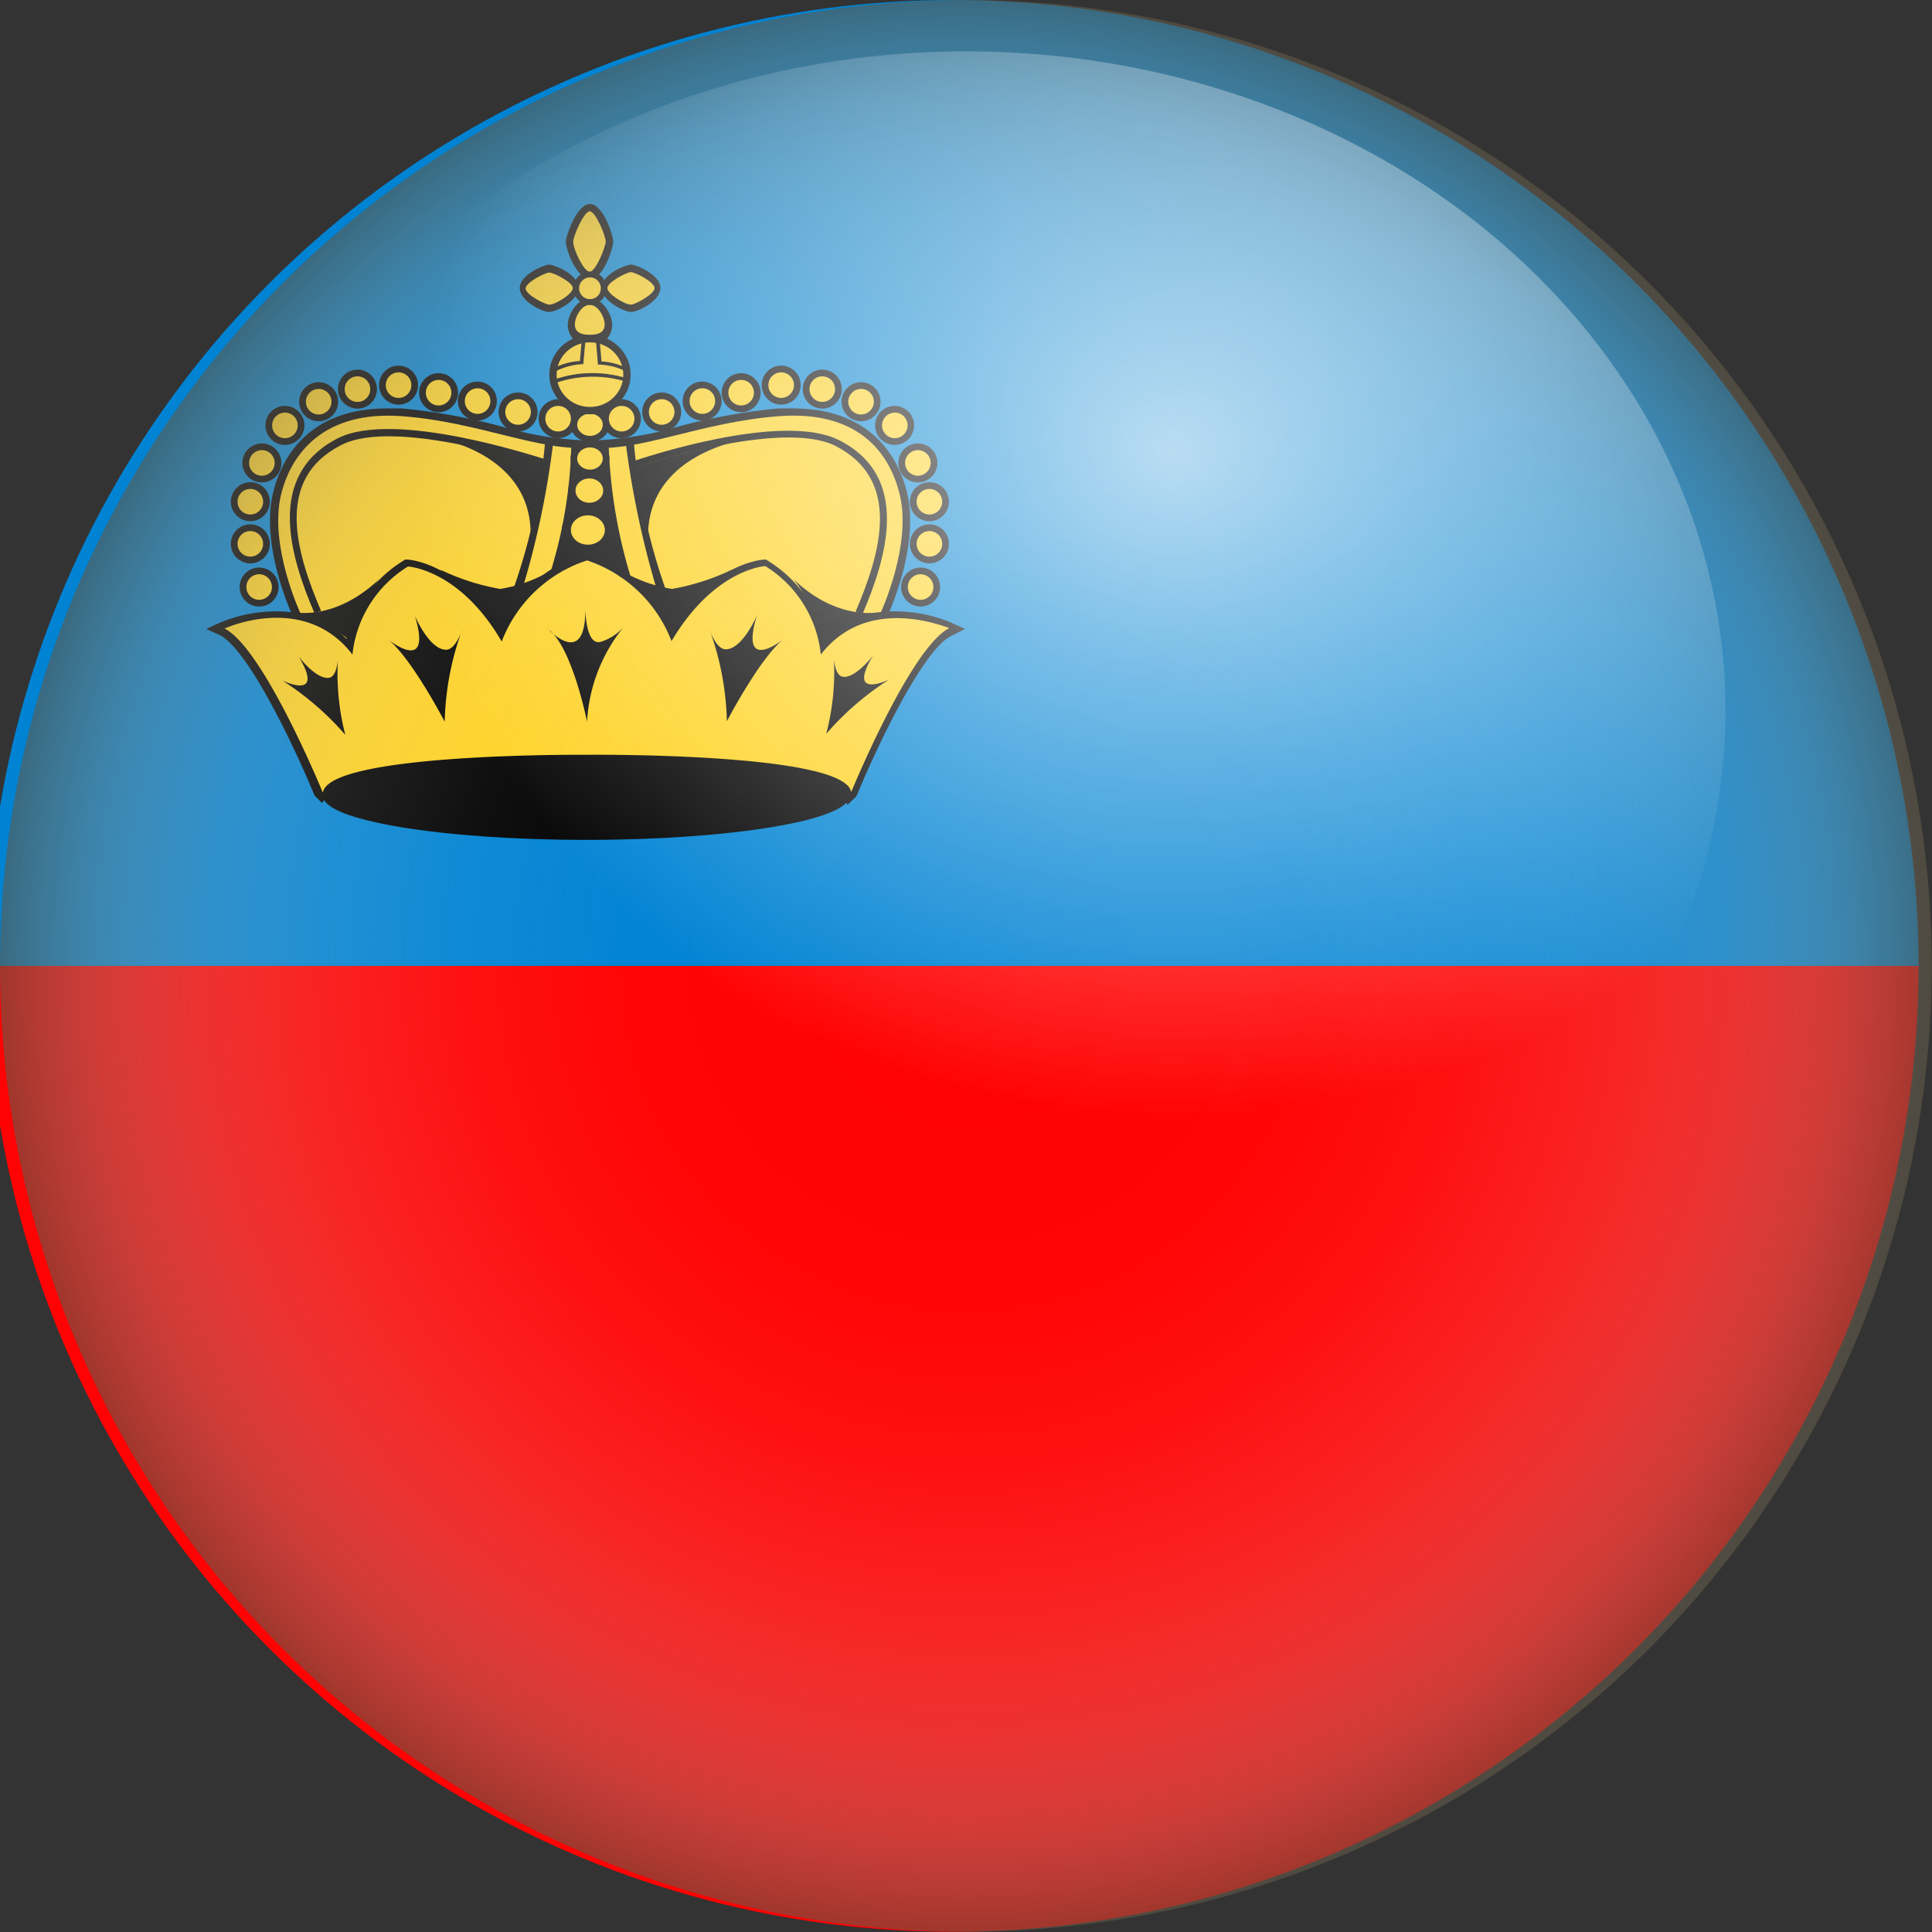 <svg xmlns="http://www.w3.org/2000/svg" xmlns:xlink="http://www.w3.org/1999/xlink" viewBox="0 0 92.15 92.15"><rect x="0" y="0" width="92.15" height="92.15" fill="#333333" stroke="none"/><defs><style>.cls-1{fill:none;}.cls-2{isolation:isolate;}.cls-3{clip-path:url(#clip-path);}.cls-4{fill:#ff0203;}.cls-5{fill:#0083d3;}.cls-6{fill:#ffd221;}.cls-7{opacity:0.6;mix-blend-mode:multiply;fill:url(#radial-gradient);}.cls-8{opacity:0.7;fill:url(#radial-gradient-2);}</style><clipPath id="clip-path"><circle class="cls-1" cx="45.44" cy="46.07" r="46.07"/></clipPath><radialGradient id="radial-gradient" cx="46.07" cy="46.07" r="46.07" gradientUnits="userSpaceOnUse"><stop offset="0" stop-color="#fff" stop-opacity="0"/><stop offset="0.35" stop-color="#fbfbfb" stop-opacity="0.02"/><stop offset="0.53" stop-color="#eeedec" stop-opacity="0.11"/><stop offset="0.67" stop-color="#d8d6d2" stop-opacity="0.25"/><stop offset="0.79" stop-color="#b8b5ae" stop-opacity="0.44"/><stop offset="0.9" stop-color="#908b80" stop-opacity="0.7"/><stop offset="1" stop-color="#605949"/></radialGradient><radialGradient id="radial-gradient-2" cx="-54.17" cy="24.94" r="27.21" gradientTransform="translate(127.93 -7.3) scale(1.33 1.16)" gradientUnits="userSpaceOnUse"><stop offset="0" stop-color="#fff"/><stop offset="1" stop-color="#fff" stop-opacity="0"/></radialGradient></defs><title>Liechtenstein</title><g class="cls-2"><g id="objects"><g class="cls-3"><rect class="cls-4" x="-11.12" y="46.07" width="113.11" height="46.07"/><rect class="cls-5" x="-11.12" y="-5.04" width="113.11" height="51.11"/></g><path d="M28.14,13.31c-.62,0-1.15-1.37-1.15-1.79,0-.27.52-1.79,1.15-1.79s1.11,1.51,1.11,1.79S28.8,13.31,28.14,13.31Z"/><path class="cls-6" d="M27.34,11.52c0,.39.51,1.44.79,1.44s.76-1.18.76-1.44-.48-1.44-.76-1.44S27.34,11.27,27.34,11.52Z"/><path d="M27.59,13.73c0,.62-1.07,1.15-1.4,1.15s-1.4-.52-1.4-1.15,1.18-1.11,1.4-1.11S27.59,13.07,27.59,13.73Z"/><path class="cls-6" d="M26.2,14.53c.3,0,1.12-.51,1.12-.79S26.4,13,26.2,13s-1.13.47-1.13.76S26,14.53,26.2,14.53Z"/><path d="M28.7,13.73c0,.62,1.07,1.15,1.4,1.15s1.4-.52,1.4-1.15-1.17-1.11-1.4-1.11S28.7,13.07,28.7,13.73Z"/><path class="cls-6" d="M30.1,14.53c-.31,0-1.13-.51-1.13-.79s.92-.76,1.12-.76,1.13.47,1.13.76S30.29,14.53,30.1,14.53Z"/><path d="M28.14,16.53a1.05,1.05,0,0,1-1.06-1c0-.57.48-1.3,1.06-1.3s1.06.72,1.06,1.3A1.05,1.05,0,0,1,28.14,16.53Z"/><path class="cls-6" d="M28.84,15.48c0,.38-.32.49-.71.49s-.71-.11-.71-.49.32-.94.71-.94S28.84,15.11,28.84,15.48Z"/><ellipse cx="27.96" cy="37.97" rx="12.55" ry="2.09"/><path d="M37.06,32.55a28.15,28.15,0,0,1-8.92-2,28.15,28.15,0,0,1-8.92,2c-3.72,0-4.92-1.73-5.27-3.19-.17-.38-1.52-3.45-.92-5.88.37-1.5,1.57-4,5.45-4l.67,0a28.39,28.39,0,0,1,4.84.88,16.13,16.13,0,0,0,3.62.63l.5,0h.07l.49,0a16.14,16.14,0,0,0,3.63-.63,28.35,28.35,0,0,1,4.84-.88l.67,0c3.88,0,5.08,2.51,5.45,4,.6,2.43-.75,5.5-.92,5.88-.35,1.47-1.55,3.19-5.27,3.19Z"/><path class="cls-6" d="M42.91,23.57c-.49-2-2-4-5.75-3.72s-6.69,1.73-9,1.49c-2.33.24-5.31-1.22-9-1.49s-5.26,1.75-5.75,3.72c-.6,2.44.92,5.68.92,5.68,1.39,6,13.86.94,13.86.94S40.6,35.29,42,29.24C42,29.24,43.51,26,42.91,23.57Z"/><path d="M15,37.94c-.77-1.89-3.09-6.93-4.52-7.65L9.84,30l.67-.31a7,7,0,0,1,2.62-.53,4.79,4.79,0,0,1,3.4,1.31,6,6,0,0,1,2.7-3.72l.09-.06h.11c.1,0,2.36.16,4.38,3.17a7.15,7.15,0,0,1,4-3.44l.12,0,.12,0a7.15,7.15,0,0,1,4,3.44c2-3,4.28-3.16,4.38-3.17h.11l.09.06a6,6,0,0,1,2.7,3.72,4.79,4.79,0,0,1,3.4-1.31,6.94,6.94,0,0,1,2.62.53l.68.31-.66.33c-1.43.71-3.75,5.76-4.52,7.65l-.43.41-.25-.49c0-.08-.27-.82-5.07-1.23-2.71-.23-5.63-.26-6.77-.26h-.83c-1.13,0-4.06,0-6.77.26-4.8.41-5.06,1.15-5.07,1.23l-.3.4Z"/><path class="cls-6" d="M39.15,31.22A5.63,5.63,0,0,0,36.5,27s-2.43.13-4.47,3.58A6.51,6.51,0,0,0,28,26.73a6.51,6.51,0,0,0-4.07,3.87c-2-3.45-4.47-3.58-4.47-3.58a5.63,5.63,0,0,0-2.65,4.2c-2.3-3-6.1-1.24-6.1-1.24,1.86.93,4.69,7.83,4.69,7.83C15.66,35.9,28,36,28,36s12.29-.12,12.6,1.78c0,0,2.83-6.9,4.69-7.83C45.25,30,41.45,28.25,39.15,31.22Z"/><circle cx="12.36" cy="28" r="0.93"/><circle class="cls-6" cx="12.36" cy="28" r="0.61"/><circle cx="11.94" cy="25.94" r="0.93"/><circle class="cls-6" cx="11.94" cy="25.94" r="0.61"/><circle cx="11.94" cy="23.93" r="0.93"/><circle class="cls-6" cx="11.94" cy="23.93" r="0.61"/><circle cx="12.49" cy="22.08" r="0.93"/><circle class="cls-6" cx="12.49" cy="22.08" r="0.61"/><circle cx="13.59" cy="20.29" r="0.93"/><circle class="cls-6" cx="13.59" cy="20.29" r="0.61"/><circle cx="15.2" cy="19.16" r="0.93"/><circle class="cls-6" cx="15.2" cy="19.16" r="0.61"/><circle cx="17.05" cy="18.56" r="0.93"/><circle class="cls-6" cx="17.05" cy="18.56" r="0.61"/><circle cx="19.01" cy="18.37" r="0.93"/><circle class="cls-6" cx="19.01" cy="18.37" r="0.61"/><circle cx="20.92" cy="18.73" r="0.93"/><circle class="cls-6" cx="20.92" cy="18.73" r="0.61"/><circle cx="22.77" cy="19.13" r="0.93"/><circle class="cls-6" cx="22.78" cy="19.13" r="0.61"/><circle cx="24.71" cy="19.65" r="0.93"/><circle class="cls-6" cx="24.71" cy="19.65" r="0.61"/><circle cx="26.62" cy="19.97" r="0.93"/><circle class="cls-6" cx="26.62" cy="19.97" r="0.61"/><circle cx="43.91" cy="28" r="0.93"/><circle class="cls-6" cx="43.91" cy="28" r="0.61"/><circle cx="44.33" cy="25.94" r="0.93"/><circle class="cls-6" cx="44.33" cy="25.94" r="0.61"/><circle cx="44.33" cy="23.93" r="0.93"/><circle class="cls-6" cx="44.33" cy="23.93" r="0.61"/><circle cx="43.78" cy="22.08" r="0.93"/><circle class="cls-6" cx="43.78" cy="22.08" r="0.61"/><circle cx="42.67" cy="20.29" r="0.93"/><circle class="cls-6" cx="42.68" cy="20.29" r="0.61"/><circle cx="41.07" cy="19.16" r="0.93"/><circle class="cls-6" cx="41.07" cy="19.16" r="0.61"/><circle cx="39.22" cy="18.56" r="0.93"/><circle class="cls-6" cx="39.22" cy="18.56" r="0.61"/><circle cx="37.26" cy="18.37" r="0.93"/><circle class="cls-6" cx="37.26" cy="18.37" r="0.61"/><circle cx="35.35" cy="18.73" r="0.93"/><circle class="cls-6" cx="35.35" cy="18.73" r="0.61"/><circle cx="33.49" cy="19.13" r="0.93"/><circle class="cls-6" cx="33.5" cy="19.13" r="0.61"/><circle cx="31.56" cy="19.65" r="0.93"/><circle class="cls-6" cx="31.56" cy="19.65" r="0.61"/><circle cx="29.64" cy="19.97" r="0.93"/><circle class="cls-6" cx="29.65" cy="19.97" r="0.61"/><circle cx="28.14" cy="13.75" r="0.79"/><circle class="cls-6" cx="28.14" cy="13.75" r="0.52"/><ellipse cx="28.14" cy="20.26" rx="0.93" ry="0.81"/><ellipse class="cls-6" cx="28.14" cy="20.26" rx="0.61" ry="0.53"/><ellipse cx="28.14" cy="17.87" rx="1.94" ry="1.89"/><ellipse class="cls-6" cx="28.14" cy="17.87" rx="1.59" ry="1.54"/><path d="M13.86,29.17s2,.56,4.22-1.54a4.77,4.77,0,0,0-.82,1.48,5.11,5.11,0,0,1-.62,1.39A8.54,8.54,0,0,0,13.86,29.17Z"/><path d="M42.07,29.17s-2,.56-4.22-1.54a4.77,4.77,0,0,1,.82,1.48,5.21,5.21,0,0,0,.62,1.39A8.54,8.54,0,0,1,42.07,29.17Z"/><path d="M21,27.17a10.82,10.82,0,0,0,2.86.92,6.88,6.88,0,0,0,2.62-1l-.1.38a5.54,5.54,0,0,0-2.48,2.68A28.11,28.11,0,0,0,21,27.17Z"/><path d="M34.91,27.17a10.83,10.83,0,0,1-2.86.92,6.88,6.88,0,0,1-2.62-1l.09.38A5.52,5.52,0,0,1,32,30.11,28,28,0,0,1,34.91,27.17Z"/><path d="M25,27.81a41.23,41.23,0,0,0,1.38-6.65L26,21.07a28.43,28.43,0,0,1-1.54,7.1Z"/><path d="M28,26.35a39.76,39.76,0,0,1-.2-5.13l-.55-.06a22.06,22.06,0,0,1-1,6.15Z"/><path d="M31.32,28.1a44,44,0,0,1-1.47-6.94l.38-.09a28.51,28.51,0,0,0,1.54,7.1Z"/><path d="M27.84,26.4a21,21,0,0,0,.64-5.18l.55-.06a24.32,24.32,0,0,0,1.06,6.38Z"/><ellipse cx="28.14" cy="21.87" rx="0.93" ry="0.81"/><ellipse class="cls-6" cx="28.14" cy="21.87" rx="0.61" ry="0.53"/><ellipse cx="28.11" cy="23.4" rx="1.01" ry="0.88"/><ellipse class="cls-6" cx="28.11" cy="23.4" rx="0.66" ry="0.58"/><ellipse cx="28.04" cy="25.27" rx="1.24" ry="1.07"/><ellipse class="cls-6" cx="28.04" cy="25.28" rx="0.81" ry="0.7"/><path d="M15,29.25c-1.17-2.73-2.33-6.57,1.1-8.34,2.73-1.4,9.64.93,9.93,1l-.12.33c-.07,0-7.06-2.38-9.66-1-3.14,1.61-2.15,5.06-.94,7.89Z"/><path d="M41.13,29.31l-.32-.14c1.21-2.82,2.2-6.27-.94-7.89-2.6-1.34-9.48,1-9.55,1L30.2,22c.29-.1,7.09-2.41,9.83-1C43.46,22.74,42.3,26.58,41.13,29.31Z"/><path d="M20.84,20.9s4.41.68,4.47,4.49c0,0,.54-2.15.88-3.13A47.33,47.33,0,0,0,20.84,20.9Z"/><path d="M35.38,21s-4.41.68-4.47,4.49c0,0-.54-2.15-.88-3.13A47.47,47.47,0,0,1,35.38,21Z"/><path d="M26.52,17.7l-.12-.13a3,3,0,0,1,1.26-.35l.08-.93.18,0-.1,1.08h-.07A3.16,3.16,0,0,0,26.52,17.7Z"/><path d="M29.83,17.7a3.15,3.15,0,0,0-1.23-.31h-.08l-.09-1.08.18,0,.08.93a3,3,0,0,1,1.26.35Z"/><path d="M26.43,18.29l-.07-.16A5.55,5.55,0,0,1,29.75,18l0,.17A5.46,5.46,0,0,0,26.43,18.29Z"/><path d="M28,34.42s-.71-3.56-1.84-4.4c0,0,1.78,1.91,1.76-1,0,0,0,1.81.74,1.59a2.41,2.41,0,0,0,1.19-.83A7.85,7.85,0,0,0,28,34.42Z"/><path d="M21.21,34.42s-1.62-3.11-2.74-3.95c0,0,2.19,1.79,1.32-1.09,0,0,.69,1.62,1.49,1.61.47,0,.78-1,.78-1A13.7,13.7,0,0,0,21.21,34.42Z"/><path d="M16.47,35.05a13.82,13.82,0,0,0-3-2.59s2.06,1,.78-1.14c0,0,.87,1.15,1.48,1,.36-.1.39-.93.39-.93A11.72,11.72,0,0,0,16.47,35.05Z"/><path d="M34.67,34.4s1.62-3.11,2.75-3.95c0,0-2.19,1.79-1.32-1.09,0,0-.69,1.62-1.49,1.61-.47,0-.79-1-.79-1A13.64,13.64,0,0,1,34.67,34.4Z"/><path d="M39.41,35a13.77,13.77,0,0,1,3-2.59s-2.06,1-.77-1.14c0,0-.88,1.15-1.48,1-.36-.1-.39-.93-.39-.93A11.76,11.76,0,0,1,39.41,35Z"/><circle class="cls-7" cx="46.07" cy="46.07" r="46.07"/><ellipse class="cls-8" cx="46.07" cy="33.88" rx="36.23" ry="31.43"/></g></g></svg>